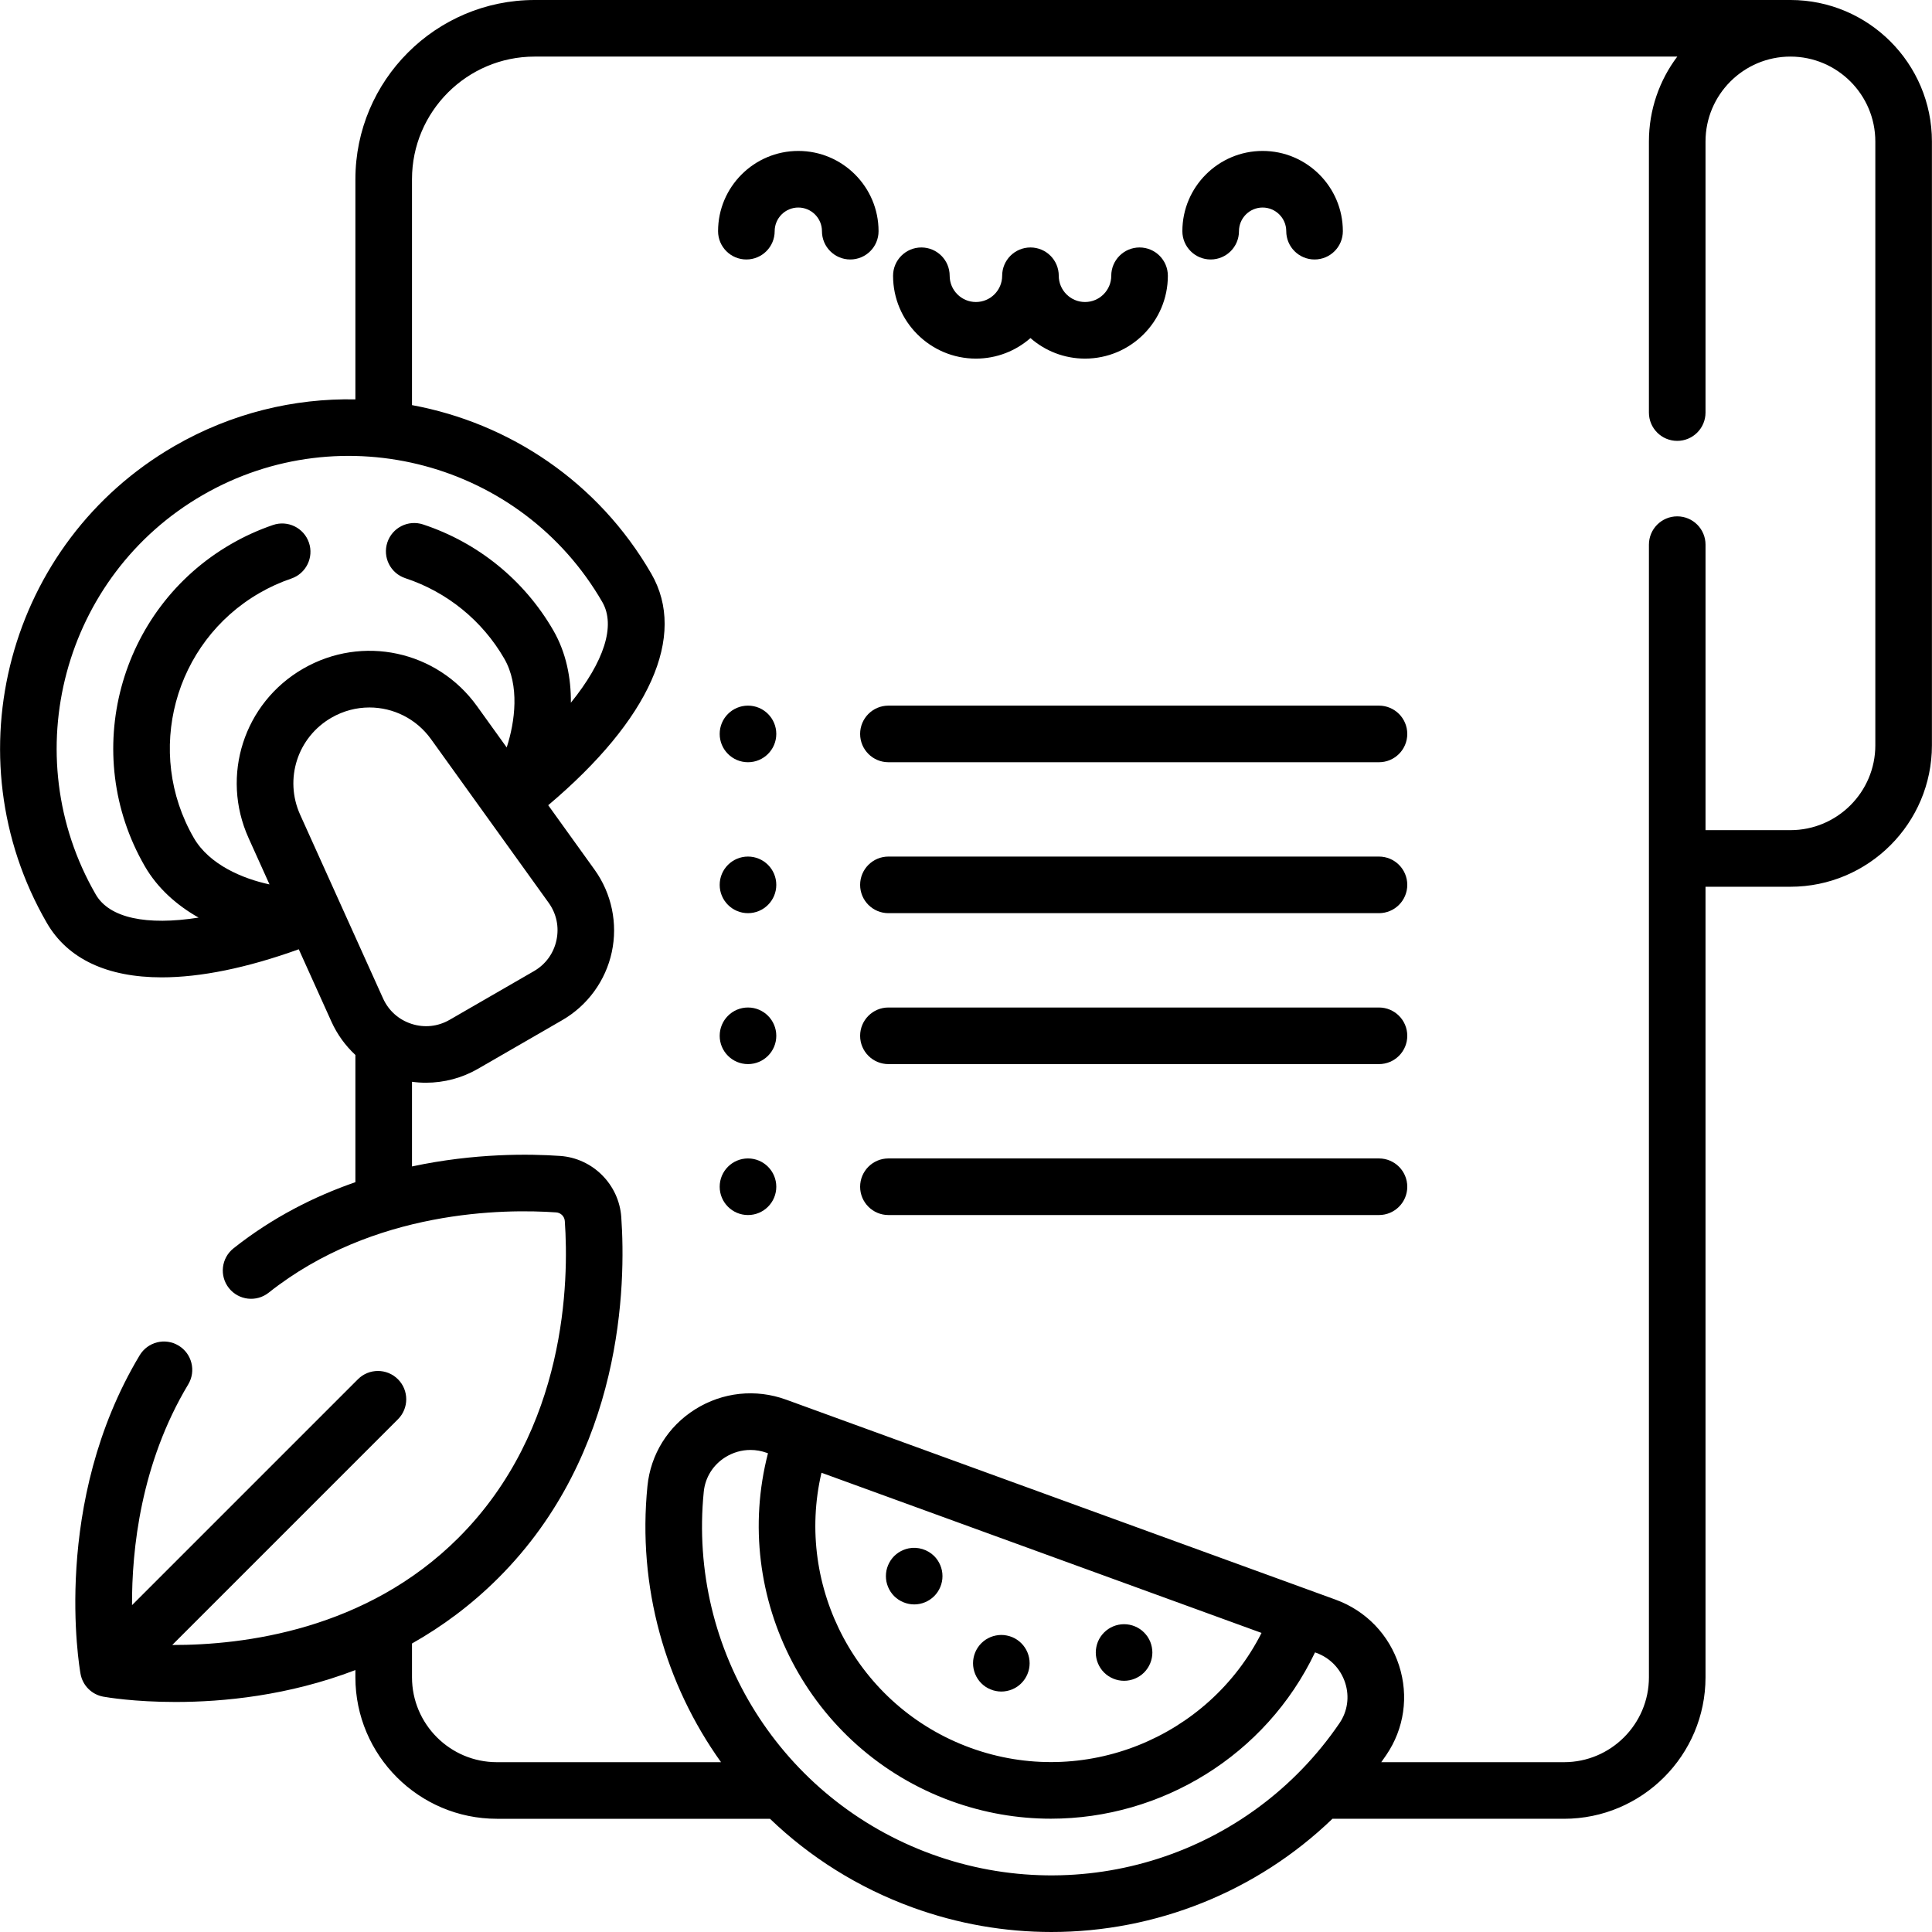 <svg id="Capa_1" enable-background="new 0 0 512.003 512.003" height="512" viewBox="0 0 512.003 512.003" width="512" xmlns="http://www.w3.org/2000/svg"><g><g><path d="m365.444 242h-130c-4.143 0-7.5-3.358-7.5-7.5s3.357-7.5 7.5-7.5h130c4.143 0 7.5 3.358 7.5 7.5s-3.358 7.5-7.5 7.5z"/><path d="m365.444 282h-130c-4.143 0-7.5-3.358-7.5-7.5s3.357-7.5 7.5-7.5h130c4.143 0 7.5 3.358 7.5 7.5s-3.358 7.5-7.5 7.5z"/><path d="m365.444 202h-130c-4.143 0-7.5-3.358-7.5-7.5s3.357-7.5 7.5-7.5h130c4.143 0 7.5 3.358 7.5 7.5s-3.358 7.5-7.5 7.5z"/><path d="m365.444 322h-130c-4.143 0-7.5-3.358-7.5-7.5s3.357-7.5 7.5-7.5h130c4.143 0 7.5 3.358 7.5 7.5s-3.358 7.5-7.5 7.5z"/><circle cx="198.226" cy="234.5" r="7.5"/><circle cx="198.226" cy="274.5" r="7.5"/><circle cx="198.226" cy="194.5" r="7.5"/><circle cx="198.226" cy="314.5" r="7.5"/></g><g><path d="m265.365 448.28c-.49 0-.98-.05-1.47-.15-.48-.09-.95-.24-1.4-.43-.45-.18-.89-.41-1.3-.68-.41-.28-.79-.59-1.141-.94-1.39-1.39-2.189-3.33-2.189-5.3 0-1.98.8-3.91 2.189-5.3.351-.35.73-.66 1.141-.94.41-.27.85-.5 1.3-.69.45-.18.92-.33 1.4-.42.97-.2 1.97-.2 2.93 0 .479.09.95.24 1.41.42.45.19.89.42 1.29.69.41.28.8.59 1.14.94 1.4 1.39 2.2 3.32 2.2 5.3 0 1.97-.8 3.91-2.2 5.3-.34.35-.729.66-1.14.94-.4.27-.84.5-1.29.68-.46.19-.931.34-1.41.43-.481.1-.97.15-1.46.15z"/><path d="m242.275 425.19c-.49 0-.99-.05-1.471-.15-.479-.1-.949-.24-1.399-.43-.46-.19-.89-.42-1.3-.69s-.79-.58-1.141-.93c-.34-.34-.66-.73-.93-1.14s-.5-.84-.69-1.29c-.189-.46-.329-.93-.43-1.41-.09-.48-.14-.97-.14-1.46s.05-.98.14-1.47c.101-.48.24-.95.43-1.4s.421-.89.69-1.3c.27-.41.59-.79.93-1.14.351-.34.73-.65 1.141-.93.41-.27.84-.5 1.3-.69.45-.19.92-.33 1.399-.43 2.44-.49 5.03.31 6.771 2.05.34.35.66.73.93 1.14.271.41.5.85.69 1.3.189.45.33.92.43 1.4.101.49.141.98.141 1.47s-.04.98-.141 1.46c-.1.48-.24.95-.43 1.41-.19.45-.42.88-.69 1.29s-.59.8-.93 1.14c-1.401 1.4-3.33 2.2-5.3 2.2z"/><path d="m297.895 445.43c-1.98 0-3.91-.8-5.301-2.19-1.399-1.4-2.199-3.33-2.199-5.31 0-.48.05-.98.149-1.46.09-.48.24-.95.42-1.41.19-.45.42-.88.69-1.29.28-.41.59-.79.939-1.14 1.391-1.4 3.32-2.2 5.301-2.2 1.97 0 3.909.8 5.3 2.2.35.35.66.73.939 1.14.271.41.5.84.69 1.29.18.46.33.93.42 1.41.1.48.15.98.15 1.46 0 1.98-.801 3.91-2.2 5.31-1.389 1.39-3.328 2.19-5.298 2.19z"/></g><path d="m474.485 0h-332.8c-26.191 0-47.5 21.309-47.5 47.5v58.342c-16.279-.324-32.84 3.637-47.939 12.353-44.166 25.499-59.354 82.182-33.856 126.355 5.553 9.619 16.081 14.462 30.466 14.461 10.277 0 22.522-2.473 36.323-7.443l8.658 19.186c1.52 3.367 3.692 6.36 6.348 8.828v33.709c-10.823 3.747-21.943 9.321-32.3 17.531-3.246 2.573-3.791 7.291-1.218 10.537 2.572 3.245 7.29 3.79 10.536 1.218 27.844-22.073 62.555-22.233 76.197-21.275 1.217.083 2.198 1.064 2.282 2.293 1.101 15.667.56 55.209-28.172 83.931-24.451 24.451-56.916 28.465-75.865 28.418l59.819-59.819c2.929-2.929 2.929-7.678 0-10.606-2.93-2.929-7.678-2.929-10.607 0l-59.864 59.864c-.073-14.69 2.302-37.534 14.891-58.503 2.132-3.551.98-8.159-2.57-10.291-3.552-2.132-8.157-.982-10.291 2.57-23.469 39.095-16.01 82.593-15.681 84.425.554 3.087 2.97 5.503 6.057 6.057.851.153 8.178 1.404 19.135 1.404 12.551 0 29.862-1.642 47.65-8.458v1.913c0 20.678 16.822 37.5 37.5 37.5h72.373c10.556 10.137 23.307 18.232 37.752 23.49 12.088 4.399 24.534 6.513 36.834 6.513 27.569 0 54.362-10.635 74.471-30.003h61.37c20.678 0 37.5-16.822 37.5-37.5v-209.5h22.5c20.678 0 37.5-16.822 37.5-37.5v-160c.001-20.678-16.821-37.5-37.499-37.5zm-408.613 222.082 5.55 12.298c-7.039-1.501-15.946-5.199-20.063-12.331-13.093-22.678-5.289-51.786 17.403-64.89 2.659-1.54 5.497-2.83 8.435-3.833 3.92-1.338 6.013-5.601 4.675-9.521-1.339-3.921-5.602-6.014-9.521-4.675-3.863 1.319-7.6 3.017-11.099 5.043-29.846 17.235-40.111 55.534-22.885 85.374 3.427 5.937 8.566 10.404 14.265 13.63-13.734 2.157-23.632.144-27.254-6.128-21.362-37.01-8.638-84.5 28.364-105.865 37.012-21.364 84.508-8.639 105.876 28.364 3.625 6.278.416 15.861-8.329 26.677.059-6.553-1.236-13.241-4.662-19.178-7.665-13.272-19.918-23.238-34.501-28.06-3.934-1.302-8.175.833-9.476 4.766-1.3 3.933.834 8.175 4.767 9.475 11.085 3.666 20.397 11.237 26.219 21.318 4.114 7.128 2.863 16.689.643 23.537l-7.874-10.954c-10.577-14.715-30.389-18.978-46.082-9.917-15.692 9.064-21.905 28.352-14.451 44.87zm35.637 42.502-21.965-48.672c-4.271-9.464-.711-20.516 8.281-25.707 3.179-1.835 6.651-2.716 10.082-2.716 6.272 0 12.402 2.948 16.32 8.398l31.169 43.358c2.088 2.905 2.823 6.43 2.07 9.927-.752 3.496-2.872 6.407-5.97 8.195l-22.345 12.9c-3.099 1.788-6.68 2.169-10.082 1.073-3.404-1.096-6.088-3.496-7.56-6.756zm253.48 192.062c-23.819 34.945-68.251 49.235-108.048 34.749-39.798-14.485-64.649-53.991-60.435-96.071.377-3.766 2.451-7.093 5.69-9.128 2.047-1.286 4.356-1.942 6.689-1.942 1.449 0 2.907.253 4.315.766l.322.117c-9.861 38.156 10.767 78.411 48.546 92.162 8.721 3.174 17.646 4.678 26.43 4.678 29.271 0 56.944-16.716 70-44.073l.322.117c3.676 1.337 6.473 4.244 7.675 7.974 1.175 3.641.626 7.523-1.506 10.651zm-137.287-66.349 116.621 42.447c-14.075 27.8-47.125 41.378-77.122 30.459-30.001-10.919-46.591-42.56-39.499-72.906zm279.283-192.797c0 12.407-10.094 22.5-22.5 22.5h-22.5v-75.66c0-4.142-3.357-7.5-7.5-7.5s-7.5 3.358-7.5 7.5v300.16c0 12.407-10.094 22.5-22.5 22.5h-48.432c.449-.63.893-1.265 1.33-1.906 4.759-6.981 5.994-15.62 3.391-23.699-2.633-8.169-8.764-14.537-16.821-17.469l-145.62-53.001c-8.058-2.932-16.848-1.996-24.116 2.57-7.188 4.516-11.793 11.927-12.636 20.334-2.674 26.697 4.715 52.502 19.5 73.172h-59.396c-12.406 0-22.5-10.093-22.5-22.5v-8.955c7.917-4.468 15.688-10.166 22.933-17.411 33.097-33.086 33.773-77.871 32.529-95.577-.593-8.653-7.565-15.626-16.208-16.219-8.043-.565-22.612-.772-39.254 2.786v-22.437c1.231.167 2.469.25 3.706.25 4.785 0 9.544-1.245 13.762-3.681l22.345-12.9c6.716-3.877 11.503-10.448 13.134-18.029 1.632-7.581-.028-15.541-4.555-21.838l-12.29-17.096c26.897-22.705 36.85-44.845 27.324-61.345-14.085-24.39-37.681-39.942-63.426-44.685v-59.864c0-17.92 14.579-32.5 32.5-32.5h302.817c-4.718 6.271-7.518 14.065-7.518 22.5v71.84c0 4.142 3.357 7.5 7.5 7.5s7.5-3.358 7.5-7.5v-71.84c0-12.407 10.094-22.5 22.5-22.5s22.5 10.093 22.5 22.5v160z"/><g><path d="m301.996 65.58c-4.143 0-7.5 3.358-7.5 7.5 0 3.835-3.12 6.956-6.955 6.956-3.836 0-6.956-3.12-6.956-6.956 0-4.142-3.357-7.5-7.5-7.5s-7.5 3.358-7.5 7.5c0 3.835-3.12 6.956-6.955 6.956-3.836 0-6.956-3.12-6.956-6.956 0-4.142-3.357-7.5-7.5-7.5s-7.5 3.358-7.5 7.5c0 12.106 9.85 21.956 21.956 21.956 5.531 0 10.591-2.056 14.455-5.444 3.865 3.388 8.925 5.444 14.456 5.444 12.106 0 21.955-9.849 21.955-21.956 0-4.142-3.358-7.5-7.5-7.5z"/><path d="m211.562 40c-11.726 0-21.265 9.54-21.265 21.265 0 4.142 3.357 7.5 7.5 7.5s7.5-3.358 7.5-7.5c0-3.455 2.811-6.265 6.265-6.265 3.455 0 6.266 2.811 6.266 6.265 0 4.142 3.357 7.5 7.5 7.5s7.5-3.358 7.5-7.5c0-11.725-9.54-21.265-21.266-21.265z"/><path d="m334.607 40c-11.726 0-21.265 9.54-21.265 21.265 0 4.142 3.357 7.5 7.5 7.5s7.5-3.358 7.5-7.5c0-3.455 2.811-6.265 6.265-6.265 3.455 0 6.266 2.811 6.266 6.265 0 4.142 3.357 7.5 7.5 7.5s7.5-3.358 7.5-7.5c-.001-11.725-9.541-21.265-21.266-21.265z"/></g></g></svg>